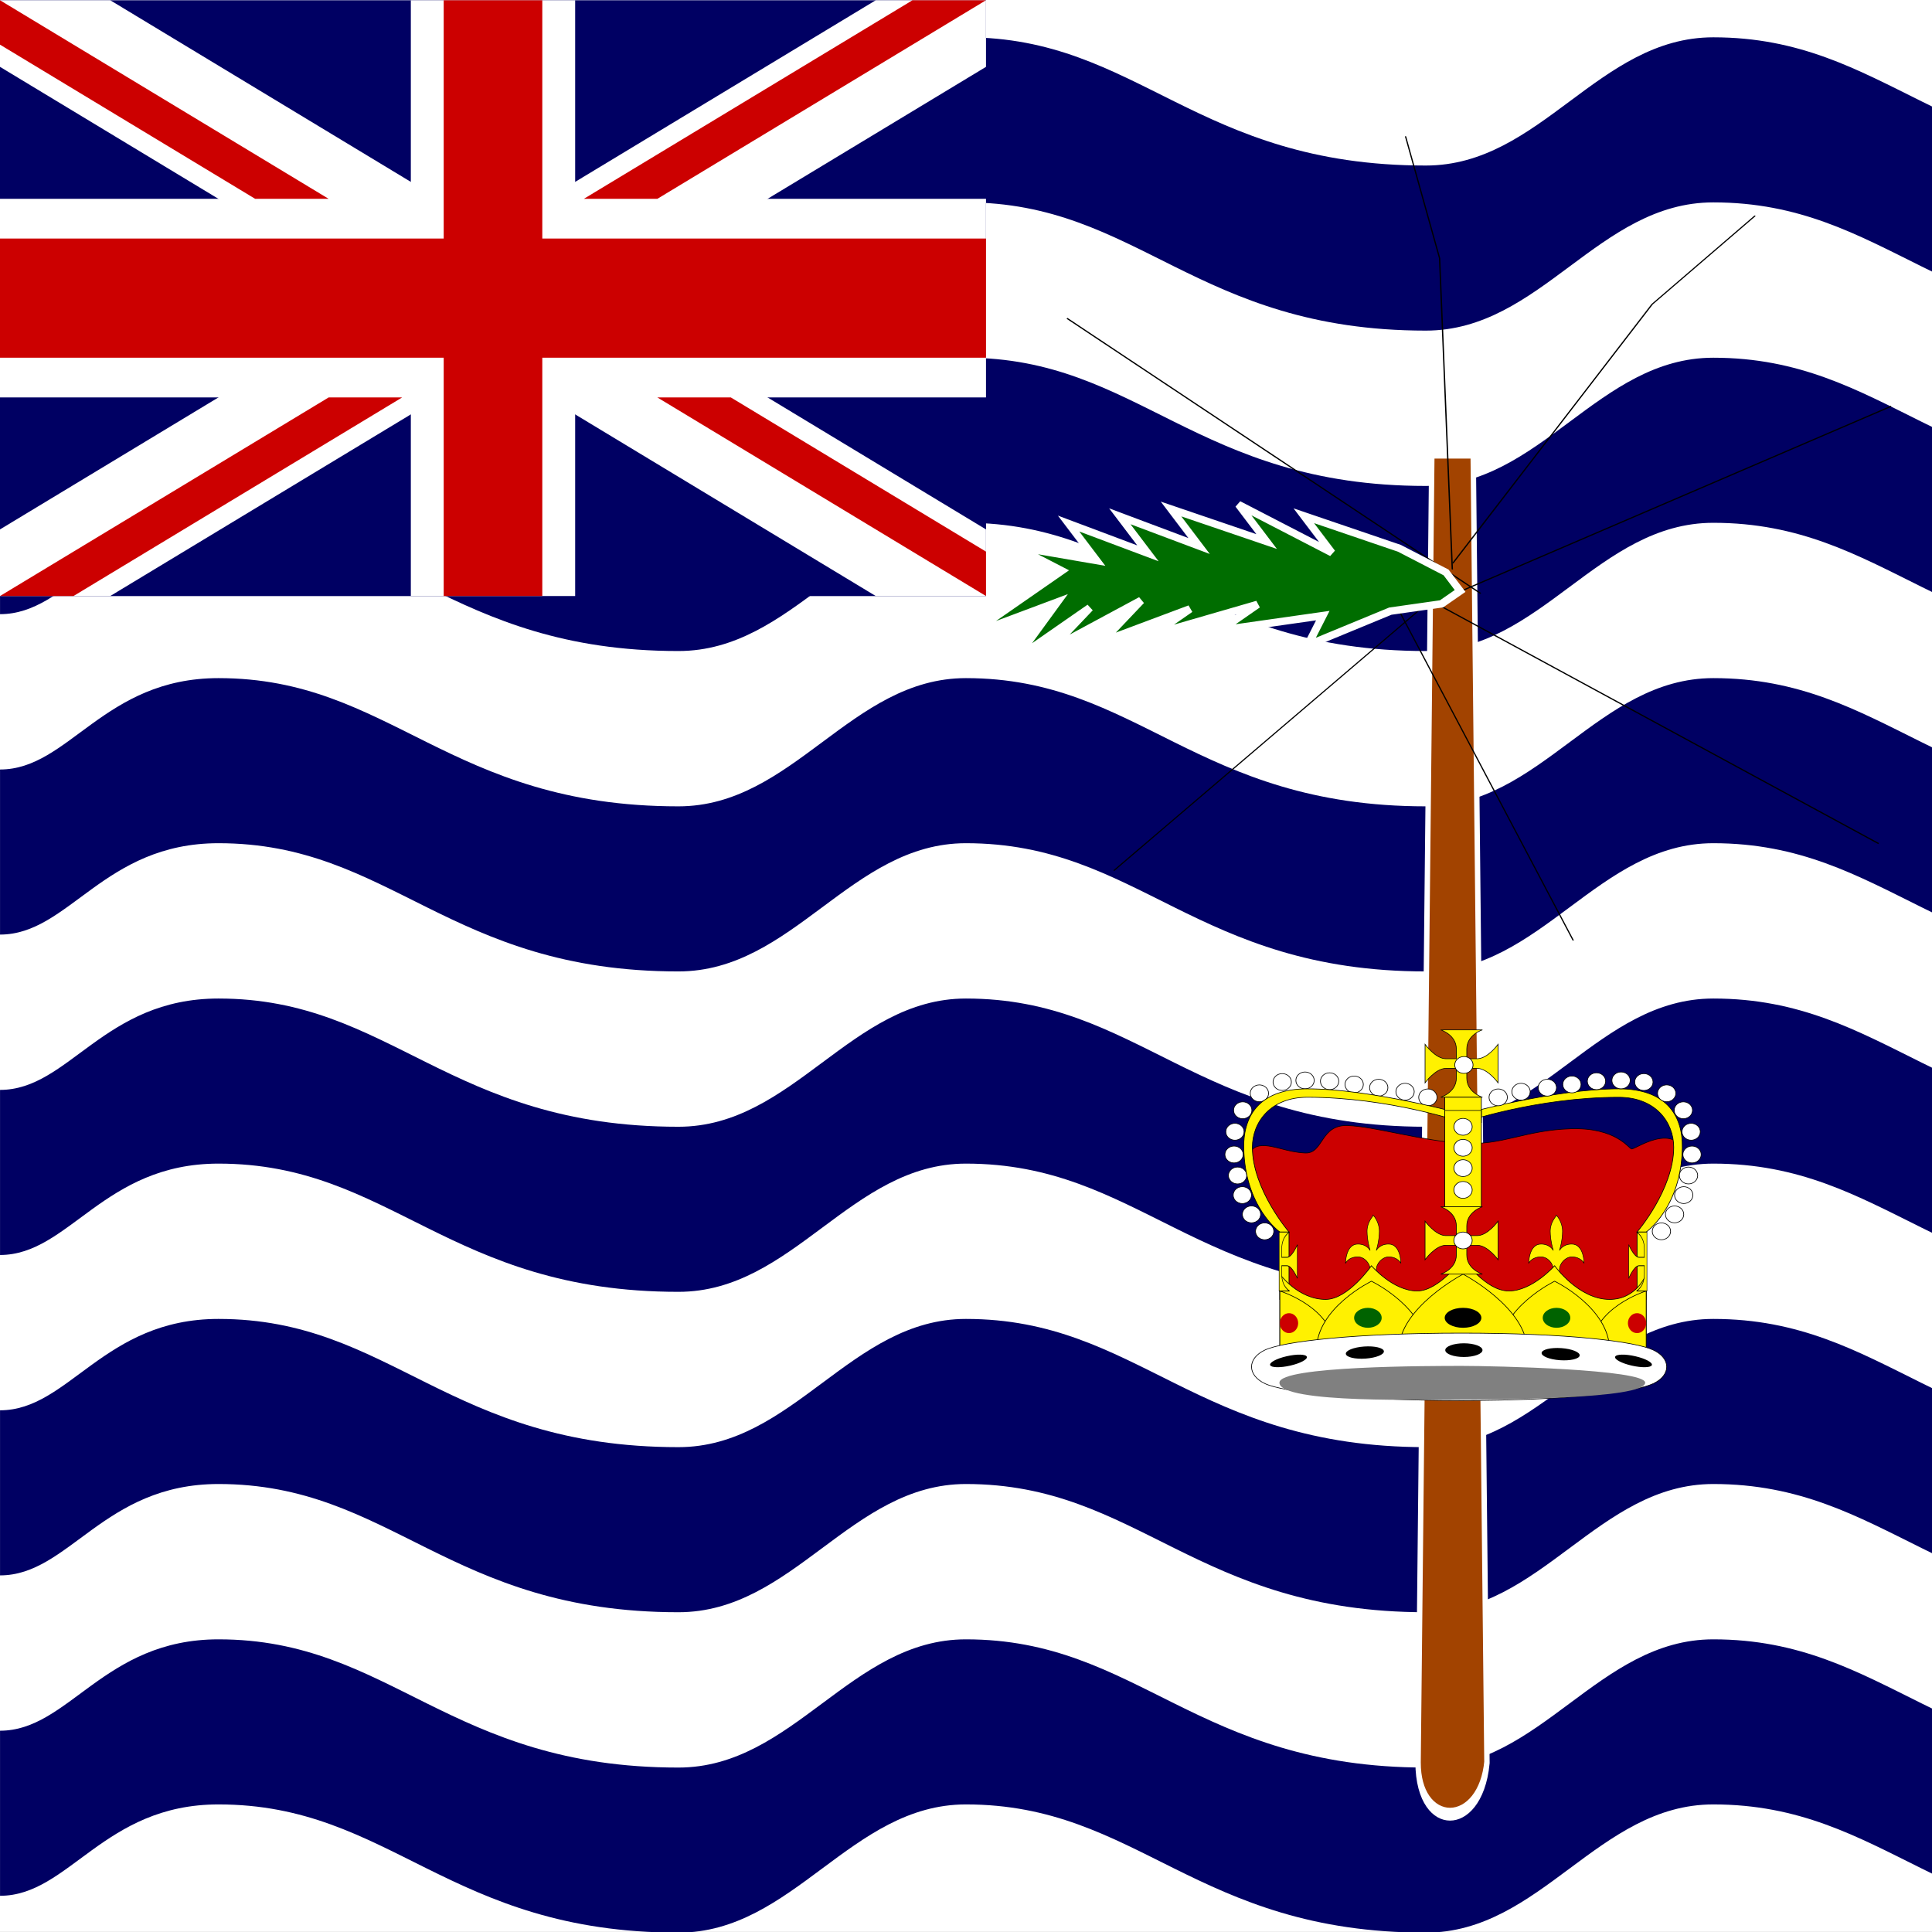 <svg xmlns="http://www.w3.org/2000/svg" height="512" width="512"><rect width="100%" height="100%" fill="#333333" stroke="none"/><defs><clipPath id="a"><path fill-opacity=".67" d="M0 0h512v512H0z"/></clipPath></defs><g clip-path="url(#a)"><g fill-rule="evenodd"><path fill="#fff" d="M0 0h1023.977v511.984H0z"/><path d="M1023.878 445.378c-11.473 6.905-21.33 23.045-51.807 23.045-60.94 0-76.178-33.98-121.89-33.98-30.47 0-45.705 33.98-76.177 33.98-60.945 0-76.18-33.98-121.89-33.98-30.472 0-45.71 33.98-76.18 33.98-60.945 0-76.182-33.98-121.89-33.98-30.473 0-45.71 33.98-76.18 33.98-60.946 0-76.183-33.98-121.89-33.98-30.475 0-45.71 33.98-76.182 33.98-60.944 0-76.18-33.98-121.89-33.98-30.472 0-39.613 24.214-57.896 24.214v43.747c18.283 0 27.426-24.214 57.897-24.214 45.71 0 60.947 33.98 121.89 33.98 30.473 0 45.708-33.98 76.182-33.98 45.707 0 60.945 33.98 121.89 33.98 30.472 0 45.708-33.98 76.18-33.98 45.71 0 60.946 33.98 121.89 33.98 30.472 0 45.71-33.98 76.182-33.98 45.708 0 60.944 33.98 121.89 33.98 30.47 0 45.707-33.98 76.177-33.98 45.71 0 60.95 33.98 121.89 33.98 30.48 0 40.335-9.63 51.808-16.535v-50.257zM1023.878 360.466c-11.473 6.905-21.33 23.045-51.807 23.045-60.94 0-76.178-33.98-121.89-33.98-30.47 0-45.705 33.98-76.177 33.98-60.945 0-76.18-33.98-121.89-33.98-30.472 0-45.71 33.98-76.18 33.98-60.945 0-76.182-33.98-121.89-33.98-30.473 0-45.71 33.98-76.18 33.98-60.946 0-76.183-33.98-121.89-33.98-30.475 0-45.71 33.98-76.182 33.98-60.944 0-76.18-33.98-121.89-33.98-30.472 0-39.613 24.215-57.896 24.215v43.747c18.283 0 27.426-24.214 57.897-24.214 45.71 0 60.947 33.98 121.89 33.98 30.473 0 45.708-33.98 76.182-33.98 45.707 0 60.945 33.98 121.89 33.98 30.472 0 45.708-33.98 76.18-33.98 45.71 0 60.946 33.98 121.89 33.98 30.472 0 45.71-33.98 76.182-33.98 45.708 0 60.944 33.98 121.89 33.98 30.47 0 45.707-33.98 76.177-33.98 45.71 0 60.95 33.98 121.89 33.98 30.48 0 40.335-9.63 51.808-16.535v-50.257zM1023.878 275.556c-11.473 6.905-21.33 23.045-51.807 23.045-60.94 0-76.178-33.98-121.89-33.98-30.47 0-45.705 33.98-76.177 33.98-60.945 0-76.18-33.98-121.89-33.98-30.472 0-45.71 33.98-76.18 33.98-60.945 0-76.182-33.98-121.89-33.98-30.473 0-45.71 33.98-76.18 33.98-60.946 0-76.183-33.98-121.89-33.98-30.475 0-45.71 33.98-76.182 33.98-60.944 0-76.18-33.98-121.89-33.98-30.472 0-39.613 24.215-57.896 24.215v43.747c18.283 0 27.426-24.214 57.897-24.214 45.71 0 60.947 33.98 121.89 33.98 30.473 0 45.708-33.98 76.182-33.98 45.707 0 60.945 33.98 121.89 33.98 30.472 0 45.708-33.98 76.18-33.98 45.71 0 60.946 33.98 121.89 33.98 30.472 0 45.71-33.98 76.182-33.98 45.708 0 60.944 33.98 121.89 33.98 30.47 0 45.707-33.98 76.177-33.98 45.71 0 60.95 33.98 121.89 33.98 30.48 0 40.335-9.63 51.808-16.535v-50.257zM1023.878 190.646c-11.473 6.905-21.33 23.045-51.807 23.045-60.94 0-76.178-33.98-121.89-33.98-30.47 0-45.705 33.98-76.177 33.98-60.945 0-76.18-33.98-121.89-33.98-30.472 0-45.71 33.98-76.18 33.98-60.945 0-76.182-33.98-121.89-33.98-30.473 0-45.71 33.98-76.18 33.98-60.946 0-76.183-33.98-121.89-33.98-30.475 0-45.71 33.98-76.182 33.98-60.944 0-76.18-33.98-121.89-33.98-30.472 0-39.613 24.215-57.896 24.215v43.747c18.283 0 27.426-24.214 57.897-24.214 45.71 0 60.947 33.98 121.89 33.98 30.473 0 45.708-33.98 76.182-33.98 45.707 0 60.945 33.98 121.89 33.98 30.472 0 45.708-33.98 76.18-33.98 45.71 0 60.946 33.98 121.89 33.98 30.472 0 45.71-33.98 76.182-33.98 45.708 0 60.944 33.98 121.89 33.98 30.47 0 45.707-33.98 76.177-33.98 45.71 0 60.95 33.98 121.89 33.98 30.48 0 40.335-9.63 51.808-16.535v-50.257zM1023.878 105.735c-11.473 6.905-21.33 23.045-51.807 23.045-60.94 0-76.178-33.98-121.89-33.98-30.47 0-45.705 33.98-76.177 33.98-60.945 0-76.18-33.98-121.89-33.98-30.472 0-45.71 33.98-76.18 33.98-60.945 0-76.182-33.98-121.89-33.98-30.473 0-45.71 33.98-76.18 33.98-60.946 0-76.183-33.98-121.89-33.98-30.475 0-45.71 33.98-76.182 33.98-60.944 0-76.18-33.98-121.89-33.98-30.472 0-39.613 24.214-57.896 24.214v43.747c18.283 0 27.426-24.213 57.897-24.213 45.71 0 60.947 33.98 121.89 33.98 30.473 0 45.708-33.98 76.182-33.98 45.707 0 60.945 33.98 121.89 33.98 30.472 0 45.708-33.98 76.18-33.98 45.71 0 60.946 33.98 121.89 33.98 30.472 0 45.71-33.98 76.182-33.98 45.708 0 60.944 33.98 121.89 33.98 30.47 0 45.707-33.98 76.177-33.98 45.71 0 60.95 33.98 121.89 33.98 30.48 0 40.335-9.63 51.808-16.535v-50.257zM1023.878 20.824c-11.473 6.905-21.33 23.045-51.807 23.045-60.94 0-76.178-33.98-121.89-33.98-30.47 0-45.705 33.98-76.177 33.98-60.945 0-76.18-33.98-121.89-33.98-30.472 0-45.71 33.98-76.18 33.98-60.945 0-76.182-33.98-121.89-33.98-30.473 0-45.71 33.98-76.18 33.98-60.946 0-76.183-33.98-121.89-33.98-30.475 0-45.71 33.98-76.182 33.98-60.944 0-76.18-33.98-121.89-33.98C27.43 9.89 18.288 34.102.005 34.102V77.85c18.283 0 27.426-24.214 57.897-24.214 45.71 0 60.947 33.98 121.89 33.98 30.473 0 45.708-33.98 76.182-33.98 45.707 0 60.945 33.98 121.89 33.98 30.472 0 45.708-33.98 76.18-33.98 45.71 0 60.946 33.98 121.89 33.98 30.472 0 45.71-33.98 76.182-33.98 45.708 0 60.944 33.98 121.89 33.98 30.47 0 45.707-33.98 76.177-33.98 45.71 0 60.95 33.98 121.89 33.98 30.48 0 40.335-9.63 51.808-16.535V20.825z" fill="#000063"/></g><g stroke-width="1pt"><path fill-rule="evenodd" fill="#000063" d="M0 .063h261.314v157.903H0z"/><path fill="#fff" d="M0 .063v17.653l232.087 140.238H261.3V140.3L29.213.065H0zm261.3 0v17.652L29.213 157.953H0V140.3L232.087.064H261.3z"/><path fill="#fff" d="M108.875.063v157.89h43.55V.063h-43.55zM0 52.693v52.63h261.3v-52.63H0z"/><path fill="#c00" d="M0 63.22v31.577h261.3V63.22H0zM117.585.062v157.89h26.13V.063h-26.13zM0 157.953l87.1-52.63h19.476l-87.1 52.63H0zM0 .063l87.1 52.63H67.624L0 11.833V.062zm154.724 52.63l87.1-52.63H261.3l-87.1 52.63h-19.476zM261.3 157.953l-87.1-52.63h19.476l67.624 40.862v11.768z"/></g><path d="M814.96-301.18l-17.72 708.66c0 37.298 80.097 37.298 88.583 0l-17.717-708.66h-53.15z" fill-rule="evenodd" transform="matrix(.206 0 0 .49 211.575 267.409)" stroke="#fff" stroke-width="6.935" fill="#a24300"/><path d="M496.06 549.21v496.07" transform="matrix(-.236 .068 -.103 -.195 590.573 322.605)" stroke="#000" stroke-width="1pt" fill="none"/><path d="M496.06 549.21v496.07" transform="matrix(.177 -.181 .221 .147 73.588 93.41)" stroke="#000" stroke-width="1pt" fill="none"/><path d="M496.06 549.21v496.07" transform="matrix(.114 .215 -.249 .107 581.352 -57.74)" stroke="#000" stroke-width="1pt" fill="none"/><path d="M496.06 549.21v496.07" transform="matrix(-.157 .194 -.236 -.128 705.353 197.626)" stroke="#000" stroke-width="1pt" fill="none"/><path d="M496.06 549.21v496.07" transform="matrix(-.156 -.166 .177 -.151 275.344 396.005)" stroke="#000" stroke-width="1pt" fill="none"/><path d="M467.21 584.65l28.855 124.02v336.62" transform="matrix(-.271 -.064 -.157 .204 683.534 -32.198)" stroke="#000" stroke-width="1pt" fill="none"/><path d="M467.21 584.65l28.855 124.02v336.62" transform="matrix(.27 .067 .01 .245 240.484 -138.421)" stroke="#000" stroke-width="1pt" fill="none"/><path d="M354.33 531.5l88.583 88.583 17.716-53.15v88.583l35.432-35.433-17.716 88.583 35.432-35.434-17.716 88.584 35.433-35.433-17.716 106.3 35.432-35.433-35.433 106.3 35.432-35.433-17.717 106.3-17.716 53.15-17.718 17.72-17.717-17.72-17.716-53.15-53.15-82.294 35.433 11.43-35.433-106.3 35.433 35.432-53.15-106.3 35.433 35.433-53.15-88.584 53.15 35.434-70.866-88.583 53.15 35.433-70.867-70.866 70.866 35.433-53.15-88.583z" fill-rule="evenodd" transform="matrix(.034 -.235 .244 .042 115.027 229.279)" stroke="#fff" stroke-width="8.25" fill="#006d00"/><g fill-rule="evenodd"><path d="M541.46 1173.3l-1.7-229.13-61.1-106.94c-15.277-52.618-7.754-78.08 16.973-79.776 24.728-1.698 49.224 13.58 84.868 15.276 35.646 1.697 28.857-59.408 81.475-57.71 52.618 1.697 144.28 32.25 222.36 37.342 78.078 5.092 118.81-27.158 208.77-30.553 89.97-3.396 113.73 42.434 118.82 42.434s30.55-18.672 56.01-22.066c25.46-3.395 33.95 10.184 33.95 10.184s-1.7 57.71-13.58 91.657c-11.88 33.947-54.32 89.96-56.01 89.96-1.7 0-15.28 249.52-15.28 251.21 0 1.7-675.55-6.79-675.55-11.88z" stroke="#000" stroke-width="1pt" fill="#c00" transform="matrix(.137 0 0 .126 266.36 208.19)"/><g stroke="#000" stroke-width="1pt"><path d="M531.5 584.65s-67.982-52.097-69.813-177.17c-1.053-71.93 34.38-124.02 122.96-124.02 124.02 0 301.18 53.15 301.18 53.15v17.716s-141.73-53.15-301.18-53.15c-70.866 0-106.3 52.087-106.3 105.24 0 88.583 70.867 178.23 70.867 178.23v141.73h-17.717v-141.73z" fill="#fff100" transform="matrix(-.137 0 0 .126 509.083 252.836)"/><path d="M478.35 549.21c0 9.785-7.932 17.717-17.717 17.717-9.785 0-17.717-7.932-17.717-17.717 0-9.785 7.932-17.717 17.717-17.717 9.785 0 17.717 7.932 17.717 17.717z" transform="matrix(-.137 0 0 .126 506.888 252.622)" fill="#fff"/><path d="M478.35 549.21c0 9.785-7.932 17.717-17.717 17.717-9.785 0-17.717-7.932-17.717-17.717 0-9.785 7.932-17.717 17.717-17.717 9.785 0 17.717 7.932 17.717 17.717z" transform="matrix(-.137 0 0 .126 509.315 247.516)" fill="#fff"/><path d="M478.35 549.21c0 9.785-7.932 17.717-17.717 17.717-9.785 0-17.717-7.932-17.717-17.717 0-9.785 7.932-17.717 17.717-17.717 9.785 0 17.717 7.932 17.717 17.717z" transform="matrix(-.137 0 0 .126 510.58 242.316)" fill="#fff"/><path d="M478.35 549.21c0 9.785-7.932 17.717-17.717 17.717-9.785 0-17.717-7.932-17.717-17.717 0-9.785 7.932-17.717 17.717-17.717 9.785 0 17.717 7.932 17.717 17.717z" transform="matrix(-.137 0 0 .126 511.51 236.756)" fill="#fff"/><path d="M478.35 549.21c0 9.785-7.932 17.717-17.717 17.717-9.785 0-17.717-7.932-17.717-17.717 0-9.785 7.932-17.717 17.717-17.717 9.785 0 17.717 7.932 17.717 17.717z" transform="matrix(-.137 0 0 .126 511.278 230.727)" fill="#fff"/><path d="M478.35 549.21c0 9.785-7.932 17.717-17.717 17.717-9.785 0-17.717-7.932-17.717-17.717 0-9.785 7.932-17.717 17.717-17.717 9.785 0 17.717 7.932 17.717 17.717z" transform="matrix(-.137 0 0 .126 503.4 257.113)" fill="#fff"/><path d="M478.35 549.21c0 9.785-7.932 17.717-17.717 17.717-9.785 0-17.717-7.932-17.717-17.717 0-9.785 7.932-17.717 17.717-17.717 9.785 0 17.717 7.932 17.717 17.717z" transform="matrix(-.137 0 0 .126 509.214 225.033)" fill="#fff"/><path d="M478.35 549.21c0 9.785-7.932 17.717-17.717 17.717-9.785 0-17.717-7.932-17.717-17.717 0-9.785 7.932-17.717 17.717-17.717 9.785 0 17.717 7.932 17.717 17.717z" transform="matrix(-.137 0 0 .126 504.796 220.542)" fill="#fff"/><path d="M478.35 549.21c0 9.785-7.932 17.717-17.717 17.717-9.785 0-17.717-7.932-17.717-17.717 0-9.785 7.932-17.717 17.717-17.717 9.785 0 17.717 7.932 17.717 17.717z" transform="matrix(-.137 0 0 .126 498.75 217.548)" fill="#fff"/><path d="M478.35 549.21c0 9.785-7.932 17.717-17.717 17.717-9.785 0-17.717-7.932-17.717-17.717 0-9.785 7.932-17.717 17.717-17.717 9.785 0 17.717 7.932 17.717 17.717z" transform="matrix(-.137 0 0 .126 492.703 217.12)" fill="#fff"/><path d="M478.35 549.21c0 9.785-7.932 17.717-17.717 17.717-9.785 0-17.717-7.932-17.717-17.717 0-9.785 7.932-17.717 17.717-17.717 9.785 0 17.717 7.932 17.717 17.717z" transform="matrix(-.137 0 0 .126 486.193 217.334)" fill="#fff"/><path d="M478.35 549.21c0 9.785-7.932 17.717-17.717 17.717-9.785 0-17.717-7.932-17.717-17.717 0-9.785 7.932-17.717 17.717-17.717 9.785 0 17.717 7.932 17.717 17.717z" transform="matrix(-.137 0 0 .126 479.681 218.19)" fill="#fff"/><path d="M478.35 549.21c0 9.785-7.932 17.717-17.717 17.717-9.785 0-17.717-7.932-17.717-17.717 0-9.785 7.932-17.717 17.717-17.717 9.785 0 17.717 7.932 17.717 17.717z" transform="matrix(-.137 0 0 .126 473.17 219.045)" fill="#fff"/><path d="M478.35 549.21c0 9.785-7.932 17.717-17.717 17.717-9.785 0-17.717-7.932-17.717-17.717 0-9.785 7.932-17.717 17.717-17.717 9.785 0 17.717 7.932 17.717 17.717z" transform="matrix(-.137 0 0 .126 466.194 220.114)" fill="#fff"/><path d="M478.35 549.21c0 9.785-7.932 17.717-17.717 17.717-9.785 0-17.717-7.932-17.717-17.717 0-9.785 7.932-17.717 17.717-17.717 9.785 0 17.717 7.932 17.717 17.717z" transform="matrix(-.137 0 0 .126 460.148 221.612)" fill="#fff"/></g><path d="M478.35 549.21c0 9.785-7.932 17.717-17.717 17.717-9.785 0-17.717-7.932-17.717-17.717 0-9.785 7.932-17.717 17.717-17.717 9.785 0 17.717 7.932 17.717 17.717z" transform="matrix(.137 0 0 .126 268.555 252.621)" stroke="#000" stroke-width="1pt" fill="#fff"/><path d="M478.35 549.21c0 9.785-7.932 17.717-17.717 17.717-9.785 0-17.717-7.932-17.717-17.717 0-9.785 7.932-17.717 17.717-17.717 9.785 0 17.717 7.932 17.717 17.717z" transform="matrix(.137 0 0 .126 266.127 247.516)" stroke="#000" stroke-width="1pt" fill="#fff"/><path d="M478.35 549.21c0 9.785-7.932 17.717-17.717 17.717-9.785 0-17.717-7.932-17.717-17.717 0-9.785 7.932-17.717 17.717-17.717 9.785 0 17.717 7.932 17.717 17.717z" transform="matrix(.137 0 0 .126 264.863 242.316)" stroke="#000" stroke-width="1pt" fill="#fff"/><path d="M478.35 549.21c0 9.785-7.932 17.717-17.717 17.717-9.785 0-17.717-7.932-17.717-17.717 0-9.785 7.932-17.717 17.717-17.717 9.785 0 17.717 7.932 17.717 17.717z" transform="matrix(.137 0 0 .126 263.933 236.755)" stroke="#000" stroke-width="1pt" fill="#fff"/><path d="M478.35 549.21c0 9.785-7.932 17.717-17.717 17.717-9.785 0-17.717-7.932-17.717-17.717 0-9.785 7.932-17.717 17.717-17.717 9.785 0 17.717 7.932 17.717 17.717z" transform="matrix(.137 0 0 .126 264.165 230.726)" stroke="#000" stroke-width="1pt" fill="#fff"/><path d="M478.35 549.21c0 9.785-7.932 17.717-17.717 17.717-9.785 0-17.717-7.932-17.717-17.717 0-9.785 7.932-17.717 17.717-17.717 9.785 0 17.717 7.932 17.717 17.717z" transform="matrix(.137 0 0 .126 266.229 225.032)" stroke="#000" stroke-width="1pt" fill="#fff"/><path d="M478.35 549.21c0 9.785-7.932 17.717-17.717 17.717-9.785 0-17.717-7.932-17.717-17.717 0-9.785 7.932-17.717 17.717-17.717 9.785 0 17.717 7.932 17.717 17.717z" transform="matrix(.137 0 0 .126 270.647 220.542)" stroke="#000" stroke-width="1pt" fill="#fff"/><path d="M478.35 549.21c0 9.785-7.932 17.717-17.717 17.717-9.785 0-17.717-7.932-17.717-17.717 0-9.785 7.932-17.717 17.717-17.717 9.785 0 17.717 7.932 17.717 17.717z" transform="matrix(.137 0 0 .126 276.693 217.548)" stroke="#000" stroke-width="1pt" fill="#fff"/><path d="M478.35 549.21c0 9.785-7.932 17.717-17.717 17.717-9.785 0-17.717-7.932-17.717-17.717 0-9.785 7.932-17.717 17.717-17.717 9.785 0 17.717 7.932 17.717 17.717z" transform="matrix(.137 0 0 .126 282.74 217.12)" stroke="#000" stroke-width="1pt" fill="#fff"/><path d="M478.35 549.21c0 9.785-7.932 17.717-17.717 17.717-9.785 0-17.717-7.932-17.717-17.717 0-9.785 7.932-17.717 17.717-17.717 9.785 0 17.717 7.932 17.717 17.717z" transform="matrix(.137 0 0 .126 289.25 217.334)" stroke="#000" stroke-width="1pt" fill="#fff"/><path d="M478.35 549.21c0 9.785-7.932 17.717-17.717 17.717-9.785 0-17.717-7.932-17.717-17.717 0-9.785 7.932-17.717 17.717-17.717 9.785 0 17.717 7.932 17.717 17.717z" transform="matrix(.137 0 0 .126 295.762 218.189)" stroke="#000" stroke-width="1pt" fill="#fff"/><path d="M478.35 549.21c0 9.785-7.932 17.717-17.717 17.717-9.785 0-17.717-7.932-17.717-17.717 0-9.785 7.932-17.717 17.717-17.717 9.785 0 17.717 7.932 17.717 17.717z" transform="matrix(.137 0 0 .126 302.273 219.045)" stroke="#000" stroke-width="1pt" fill="#fff"/><path d="M478.35 549.21c0 9.785-7.932 17.717-17.717 17.717-9.785 0-17.717-7.932-17.717-17.717 0-9.785 7.932-17.717 17.717-17.717 9.785 0 17.717 7.932 17.717 17.717z" transform="matrix(.137 0 0 .126 309.249 220.114)" stroke="#000" stroke-width="1pt" fill="#fff"/><path d="M478.35 549.21c0 9.785-7.932 17.717-17.717 17.717-9.785 0-17.717-7.932-17.717-17.717 0-9.785 7.932-17.717 17.717-17.717 9.785 0 17.717 7.932 17.717 17.717z" transform="matrix(.137 0 0 .126 315.295 221.612)" stroke="#000" stroke-width="1pt" fill="#fff"/><path d="M478.35 549.21c0 9.785-7.932 17.717-17.717 17.717-9.785 0-17.717-7.932-17.717-17.717 0-9.785 7.932-17.717 17.717-17.717 9.785 0 17.717 7.932 17.717 17.717z" transform="matrix(.137 0 0 .126 272.043 257.113)" stroke="#000" stroke-width="1pt" fill="#fff"/><path d="M531.5 584.65s-67.982-52.097-69.813-177.17c-1.053-71.93 34.38-124.02 122.96-124.02 124.02 0 301.18 53.15 301.18 53.15v17.716s-141.73-53.15-301.18-53.15c-70.866 0-106.3 52.087-106.3 105.24 0 88.583 70.867 178.23 70.867 178.23v141.73h-17.717v-141.73z" transform="matrix(.137 0 0 .126 266.36 252.836)" stroke="#000" stroke-width="1pt" fill="#fff100"/><path d="M1240.2 531.5s15.35-35.433 70.86-35.433c37.79 0 70.87 35.433 70.87 70.866V637.8h35.43v-70.867c0-35.47 35.44-70.866 70.87-70.866 53.15 0 70.87 35.433 70.87 35.433s0-106.3-70.87-106.3c-53.15 0-70.87 35.433-70.87 35.433s17.72-53.15 17.72-106.3-35.43-88.583-35.43-88.583c0 6.79-35.44 35.433-35.44 88.583s17.72 106.3 17.72 106.3-17.72-35.433-70.87-35.433c-70.86 0-70.86 106.3-70.86 106.3z" transform="matrix(.046 0 0 .048 299.532 309.281)" stroke="#000" stroke-width="2.991" fill="#fff100"/><path d="M1240.2 531.5s15.35-35.433 70.86-35.433c37.79 0 70.87 35.433 70.87 70.866V637.8h35.43v-70.867c0-35.47 35.44-70.866 70.87-70.866 53.15 0 70.87 35.433 70.87 35.433s0-106.3-70.87-106.3c-53.15 0-70.87 35.433-70.87 35.433s17.72-53.15 17.72-106.3-35.43-88.583-35.43-88.583c0 6.79-35.44 35.433-35.44 88.583s17.72 106.3 17.72 106.3-17.72-35.433-70.87-35.433c-70.86 0-70.86 106.3-70.86 106.3z" transform="matrix(.046 0 0 .048 348.075 309.281)" stroke="#000" stroke-width="2.991" fill="#fff100"/><path d="M531.5 832.68V673.23s35.433 53.15 88.583 53.15c43.49 0 88.582-70.866 88.582-70.866s41.515 53.15 88.583 53.15c42.02 0 88.516-68.573 88.516-68.573s43.207 68.573 88.65 68.573c45.44 0 88.58-53.15 88.58-53.15s46.29 70.867 106.3 70.867c53.15 0 70.87-53.15 70.87-53.15v159.45h-708.66z" transform="matrix(.137 0 0 .126 266.36 252.836)" stroke="#000" stroke-width="1pt" fill="#fff100"/><path d="M708.66 832.68V708.66s106.3 35.433 106.3 124.02h-106.3z" transform="matrix(.137 0 0 .126 242.088 252.836)" stroke="#000" stroke-width="1pt" fill="#fff100"/><path d="M708.66 832.68V708.66s106.3 35.433 106.3 124.02h-106.3z" transform="matrix(-.137 0 0 .126 533.346 252.836)" stroke="#000" stroke-width="1pt" fill="#fff100"/><path d="M602.36 832.68c0-88.583 106.37-144.6 106.37-144.6s106.23 56.016 106.23 144.6h-212.6z" transform="matrix(.137 0 0 .126 266.36 252.836)" stroke="#000" stroke-width="1pt" fill="#fff100"/><path d="M602.36 832.68c0-88.583 106.37-144.6 106.37-144.6s106.23 56.016 106.23 144.6h-212.6z" transform="matrix(.137 0 0 .126 314.903 252.836)" stroke="#000" stroke-width="1pt" fill="#fff100"/><path d="M584.65 847.53c0-88.583 124.08-159.45 124.08-159.45s123.95 70.866 123.95 159.45H584.65z" transform="matrix(.137 0 0 .126 290.631 250.964)" stroke="#000" stroke-width="1pt" fill="#fff100"/><path d="M1275.6 655.51c-35.43-17.716-166.02-35.433-376.28-35.433s-350.1 17.717-385.53 35.433c-35.434 17.717-35.434 53.15 0 70.866 35.432 17.716 175.28 35.433 385.54 35.433s340.84-17.717 376.28-35.434c35.43-17.716 35.43-53.15 0-70.866z" transform="matrix(.135 0 0 .126 265.896 275.159)" stroke="#000" stroke-width="1pt" fill="#fff"/><path d="M435.988 366.423c0 4.443-40.31 4.443-48.462 4.443-8.81 0-48.462 1.204-48.462-4.443 0-4.443 39.98-4.443 48.462-4.443 8.48 0 48.462.903 48.462 4.443z" fill="gray"/><path d="M344.03 350.647c0 1.46-1.087 2.642-2.428 2.642-1.34 0-2.427-1.184-2.427-2.643s1.087-2.642 2.427-2.642 2.427 1.183 2.427 2.642zM436.262 350.647c0 1.46-1.086 2.642-2.427 2.642-1.34 0-2.427-1.184-2.427-2.643s1.087-2.642 2.427-2.642 2.427 1.183 2.427 2.642z" fill="#c00"/><path d="M392.573 349.234c0 1.46-2.174 2.642-4.855 2.642-2.68 0-4.854-1.183-4.854-2.642s2.173-2.642 4.854-2.642c2.68 0 4.855 1.183 4.855 2.642z"/><path d="M416.142 349.234c0 1.46-1.634 2.642-3.65 2.642s-3.65-1.183-3.65-2.642 1.634-2.642 3.65-2.642 3.65 1.183 3.65 2.642zM366.157 349.234c0 1.46-1.634 2.642-3.65 2.642s-3.65-1.183-3.65-2.642 1.634-2.642 3.65-2.642 3.65 1.183 3.65 2.642z" fill="#006300"/><path d="M1257.9 496.06s35.44-53.15 70.87-53.15h35.43v35.433c0 53.15-53.15 70.867-53.15 70.867h141.74s-53.15-17.717-53.15-70.867V442.91h35.43c35.43 0 70.87 53.15 70.87 53.15V354.33s-35.44 53.15-70.87 53.15h-35.43v-35.433c0-53.15 53.15-70.867 53.15-70.867h-141.74s53.15 17.717 53.15 70.867v35.433h-35.43c-35.43 0-70.87-53.15-70.87-53.15v141.73z" transform="matrix(.078 0 0 .072 279.539 298.119)" stroke="#000" stroke-width="2.188" fill="#fff100"/><path d="M1381.9 549.21h70.87s-53.15-17.716-53.15-70.866V442.91h35.43c35.43 0 70.87 53.15 70.87 53.15V354.33s-35.44 53.15-70.87 53.15h-35.43V372.05c0-53.15 53.15-70.867 53.15-70.867h-70.87v248.03z" transform="matrix(.039 0 0 .063 285.085 307.527)" stroke="#000" stroke-width="3.307" fill="#fff100"/><path d="M1381.9 549.21h70.87s-53.15-17.716-53.15-70.866V442.91h35.43c35.43 0 70.87 53.15 70.87 53.15V354.33s-35.44 53.15-70.87 53.15h-35.43V372.05c0-53.15 53.15-70.867 53.15-70.867h-70.87v248.03z" transform="matrix(-.039 0 0 .063 490.355 307.527)" stroke="#000" stroke-width="3.307" fill="#fff100"/><path d="M903.54 602.36c0 9.785-7.932 17.717-17.717 17.717-9.785 0-17.717-7.932-17.717-17.717 0-9.785 7.932-17.717 17.717-17.717 9.785 0 17.717 7.932 17.717 17.717z" transform="matrix(.137 0 0 .126 266.36 252.836)" stroke="#000" stroke-width="1pt" fill="#fff"/><path d="M1257.9 496.06s35.44-53.15 70.87-53.15h35.43v35.433c0 53.15-53.15 70.867-53.15 70.867h141.74s-53.15-17.717-53.15-70.867V442.91h35.43c35.43 0 70.87 53.15 70.87 53.15V354.33s-35.44 53.15-70.87 53.15h-35.43v-35.433c0-53.15 53.15-70.867 53.15-70.867h-141.74s53.15 17.717 53.15 70.867v35.433h-35.43c-35.43 0-70.87-53.15-70.87-53.15v141.73z" transform="matrix(.078 0 0 .072 279.54 251.242)" stroke="#000" stroke-width="2.188" fill="#fff100"/><path d="M903.54 602.36c0 9.785-7.932 17.717-17.717 17.717-9.785 0-17.717-7.932-17.717-17.717 0-9.785 7.932-17.717 17.717-17.717 9.785 0 17.717 7.932 17.717 17.717z" transform="matrix(.137 0 0 .126 266.592 206.332)" stroke="#000" stroke-width="1pt" fill="#fff"/><path stroke="#000" stroke-width="1pt" fill="#fff100" d="M850.39 655.51h70.866v53.15H850.39z" transform="matrix(.137 0 0 .126 266.36 208.19)"/><path stroke="#000" stroke-width="1pt" fill="#fff100" d="M850.39 683.3h70.866v202.53H850.39z" transform="matrix(.137 0 0 .126 266.36 208.19)"/><path d="M478.35 549.21c0 9.785-7.932 17.717-17.717 17.717-9.785 0-17.717-7.932-17.717-17.717 0-9.785 7.932-17.717 17.717-17.717 9.785 0 17.717 7.932 17.717 17.717z" transform="matrix(.137 0 0 .126 324.612 246.139)" stroke="#000" stroke-width="1pt" fill="#fff"/><path d="M478.35 549.21c0 9.785-7.932 17.717-17.717 17.717-9.785 0-17.717-7.932-17.717-17.717 0-9.785 7.932-17.717 17.717-17.717 9.785 0 17.717 7.932 17.717 17.717z" transform="matrix(.137 0 0 .126 324.612 240.364)" stroke="#000" stroke-width="1pt" fill="#fff"/><path d="M478.35 549.21c0 9.785-7.932 17.717-17.717 17.717-9.785 0-17.717-7.932-17.717-17.717 0-9.785 7.932-17.717 17.717-17.717 9.785 0 17.717 7.932 17.717 17.717z" transform="matrix(.137 0 0 .126 324.612 234.978)" stroke="#000" stroke-width="1pt" fill="#fff"/><path d="M478.35 549.21c0 9.785-7.932 17.717-17.717 17.717-9.785 0-17.717-7.932-17.717-17.717 0-9.785 7.932-17.717 17.717-17.717 9.785 0 17.717 7.932 17.717 17.717z" transform="matrix(.137 0 0 .126 324.612 229.417)" stroke="#000" stroke-width="1pt" fill="#fff"/><path d="M392.874 357.802c0 1.002-2.21 1.815-4.933 1.815s-4.932-.813-4.932-1.815 2.21-1.815 4.933-1.815c2.725 0 4.934.813 4.934 1.815zM437.754 361.774c-.27.684-2.666.74-5.35.122-2.685-.616-4.642-1.67-4.372-2.355.27-.683 2.666-.738 5.35-.12 2.685.615 4.642 1.67 4.372 2.354zM418.628 359.228c-.11.883-2.458 1.437-5.242 1.24-2.784-.2-4.95-1.077-4.84-1.96.112-.883 2.46-1.438 5.243-1.24 2.783.2 4.95 1.077 4.838 1.96zM336.6 361.774c.272.684 2.667.74 5.352.122 2.684-.616 4.64-1.67 4.37-2.355-.27-.683-2.665-.738-5.35-.12-2.684.615-4.64 1.67-4.37 2.354zM356.663 358.8c.11.884 2.458 1.438 5.242 1.24 2.784-.2 4.95-1.076 4.84-1.96-.112-.882-2.46-1.437-5.243-1.238-2.784.2-4.95 1.076-4.84 1.96z"/></g></g></svg>